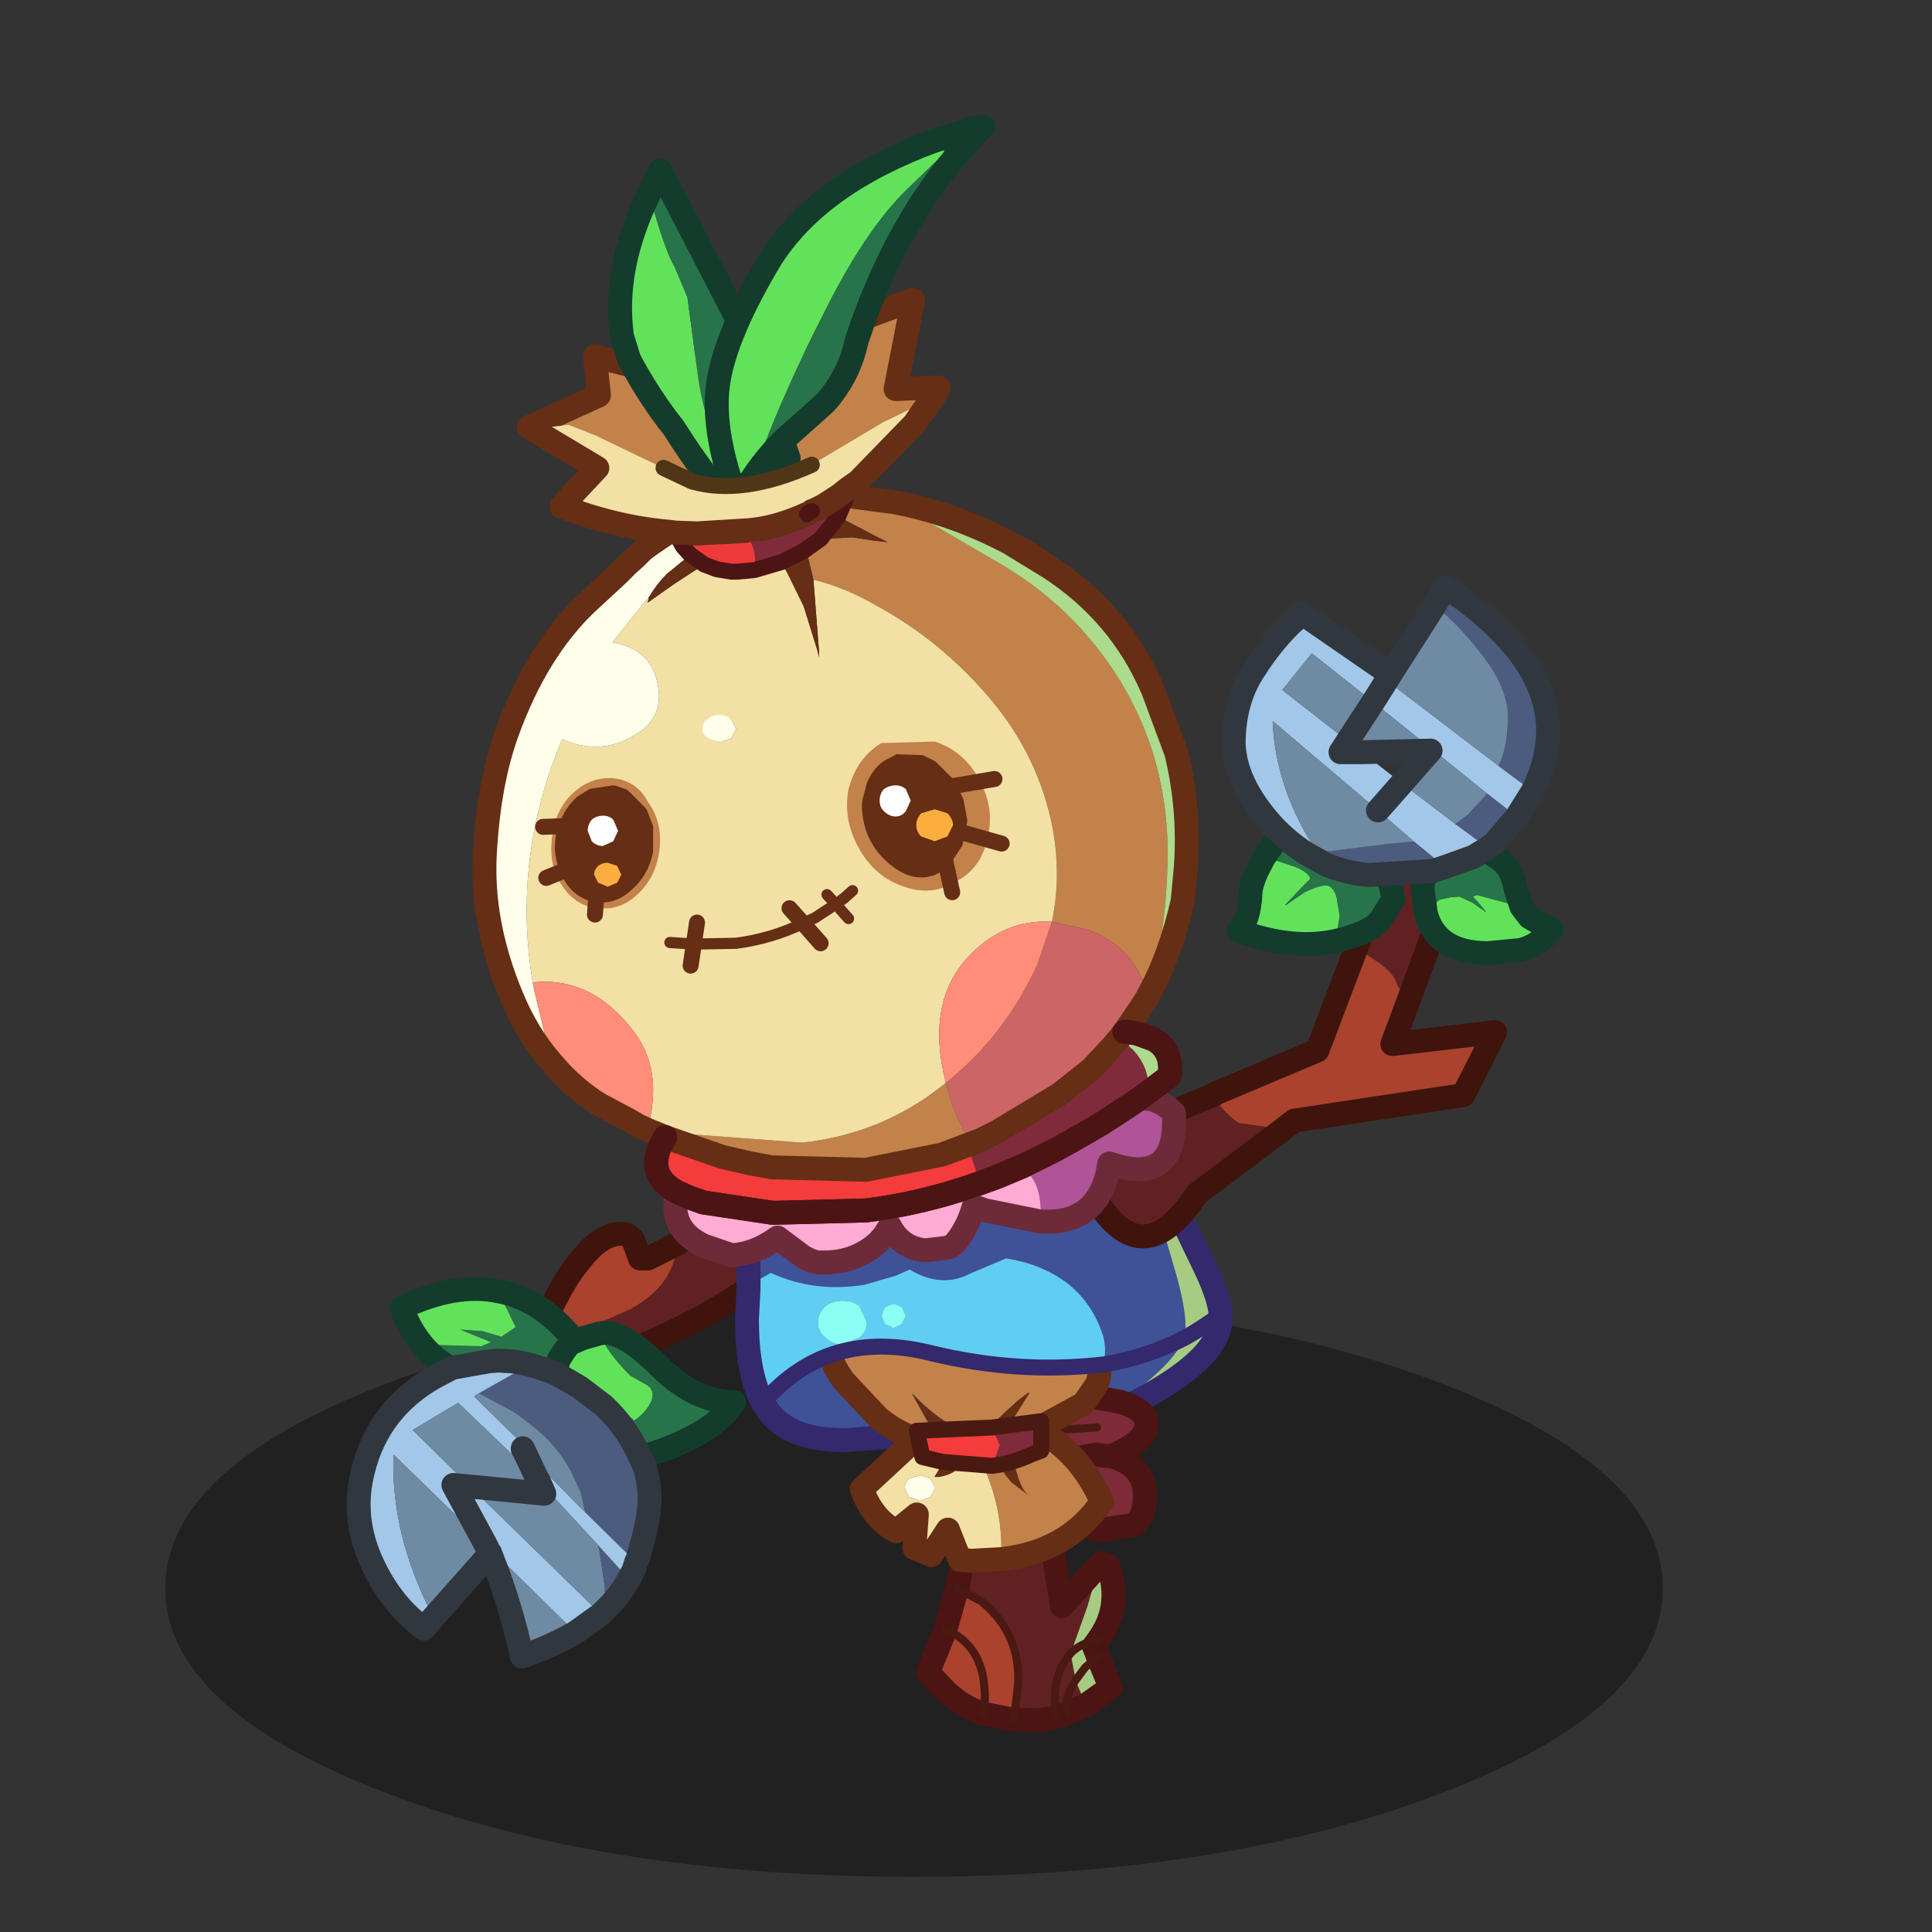 <svg xmlns:ffdec="https://www.free-decompiler.com/flash" xmlns:xlink="http://www.w3.org/1999/xlink" ffdec:objectType="frame" height="90" width="90" xmlns="http://www.w3.org/2000/svg"><rect width="100%" height="100%" fill="#333333" stroke="none"/><use ffdec:characterId="11" height="82.75" transform="translate(6 5.35)" width="73.15" xlink:href="#a"/><defs><g id="a" transform="translate(-6 -5.35)"><use ffdec:characterId="2" height="42" transform="translate(7.7 60.55) scale(.64)" width="109" xlink:href="#b"/><use ffdec:characterId="3" height="30.05" transform="translate(16.143 55.393) scale(.743)" width="31.4" xlink:href="#c"/><use ffdec:characterId="4" height="41.25" transform="translate(33.793 50.043) scale(.743)" width="31.8" xlink:href="#d"/><use ffdec:characterId="5" height="42.2" transform="translate(50.743 26.793) scale(.743)" width="29.75" xlink:href="#e"/><use ffdec:characterId="6" height="72.7" transform="translate(21.993 5.343) scale(.743)" width="45.55" xlink:href="#f"/></g><g id="c"><path d="m24.05.7 4.8 1.6q-3.95 3.05-7.1 4.85-3.4 1.8-5.75 2.6l-5.35 1.9.2-.55-.35-.55.5-1.3q1.55-.75 2.4-.85l3.7-1.65q2.75-1.55 2.85-4.05l.7-.4 3.4-1.6" fill="#602122" fill-rule="evenodd" transform="translate(.75 .75)"/><path d="M11 9.25q1.45-3.85 3-5.65 1.25-1.55 2.45-1.55.5 0 .8.45l.4 1.1h.5l1.8-.9q-.1 2.5-2.85 4.05L13.4 8.4q-.85.1-2.4.85" fill="#aa422e" fill-rule="evenodd" transform="translate(.75 .75)"/><path d="m22.85.75 1.95.7 4.8 1.6 1.05.35m-9.95.05.7-.4 3.4-1.6M11.75 10l-.5 1.3.35.55-.2.55 5.35-1.9q2.35-.8 5.75-2.6 3.15-1.8 7.1-4.85M11.75 10q1.45-3.85 3-5.65Q16 2.8 17.2 2.8q.5 0 .8.45l.4 1.1h.5l1.8-.9" fill="none" stroke="#3f140d" stroke-linecap="round" stroke-linejoin="round" stroke-width="1.5"/><path d="M8.75 5.65q2.5.45 4.45 2.7 1.9 2.55-1.1 2.85Q6.5 12.05 4 9l3.7.1.6-.25-1.95-.8 1.4.1 1.2.35.9-.6-1.1-2.25" fill="#28744a" fill-rule="evenodd" transform="translate(.75 .75)"/><path d="M4 9q-.75-.9-1.3-2.3 3.35-1.6 6.05-1.05l1.1 2.25-.9.6-1.2-.35-1.4-.1 1.95.8-.6.25L4 9" fill="#62e25b" fill-rule="evenodd" transform="translate(.75 .75)"/><path d="M9.5 6.4q2.5.45 4.45 2.7 1.9 2.55-1.1 2.85-5.6.85-8.1-2.2-.75-.9-1.3-2.3Q6.8 5.85 9.5 6.4z" fill="none" stroke="#133c2c" stroke-linecap="round" stroke-linejoin="round" stroke-width="1.5"/><path d="m13.55 15.05-.15-.2q-1-1.2-1-3.2 0-1.25.15-1.7l.35-.55.35-.45.8-.35 1.05-.3q.5 1.2 1.95 2.65l.9.5q.5.25.5.7 0 .45-.55 1.1-.75.8-1.8.95-1.3.2-2.55.85" fill="#62e25b" fill-rule="evenodd" transform="translate(.75 .75)"/><path d="m15.1 8.3.35-.05q1.3 0 3.5 2.2 2.2 2.15 4.6 2.15-.9 1.45-3.35 2.55-2.2 1-3.6 1-1.95 0-3.05-1.1 1.25-.65 2.55-.85 1.05-.15 1.8-.95.55-.65.55-1.1 0-.45-.5-.7l-.9-.5Q15.6 9.5 15.1 8.3" fill="#28744a" fill-rule="evenodd" transform="translate(.75 .75)"/><path d="M15.85 9.05 16.2 9q1.3 0 3.5 2.2 2.2 2.15 4.6 2.15-.9 1.45-3.35 2.55-2.2 1-3.6 1-1.95 0-3.05-1.1l-.15-.2q-1-1.2-1-3.2 0-1.25.15-1.7l.35-.55.35-.45.8-.35 1.05-.3z" fill="none" stroke="#133c2c" stroke-linecap="round" stroke-linejoin="round" stroke-width="1.5"/><path d="m12.35 10.8.1.45.25.05.15.05 1.75.95.6.4.15.1.1.1 1.75.75q.55 1.2.5 2.5.45.75.55 2.25.05 1.45-.7 3.85v.05l-.15.35-3.2-3.15v-.05l-.25-1.15-.65-1.4q-.8-1.5-2.2-2.65L10 13.4l-.3-.2-2.15-1.15 2.3-1.3L11 11l1.35-.2m4.6 12.9q-.6 1.1-1.55 2l.05-1.45-.35-2.35-.1-.35 1.95 2.15m.75-7.55q-.8-1.9-2.35-3.35 1.55 1.45 2.35 3.35" fill="#4c5c7e" fill-rule="evenodd" transform="translate(.75 .75)"/><path d="m17.4 22.65-.15.5-.3.55L15 21.55l-3.7-4-.1-.15-4.95-4.75-2.85 1.7L7 17.9l-1.05-.1 2 3.7-2-3.7 1.05.1 8.2 8-1.6 1.15-5.65-5.55-5.75-5.6q-.2 5 2.5 10.2l-.6.7q-2-1.45-3.2-4-1.4-2.95-.6-5.95.95-3.8 4.45-5.8l.95-.5.2-.1 2.25-.4.6-.05.85.05q-.8.5-.15.6l.4.1-2.3 1.3-.3.2 2.75 2.7.3.55v.05l.05.05 3.85 3.9 3.2 3.15m-7.05-7.05.85 1.8-.85-1.8" fill="#a2c7e8" fill-rule="evenodd" transform="translate(.75 .75)"/><path d="m15.4 25.7-.1.1-.1.1-8.2-8-3.6-3.55 2.85-1.7 4.95 4.75.1.15.35.8L7 17.9l4.65.45-.35-.8 3.7 4 .1.35.35 2.35-.05 1.45m-1.8 1.35q-1.45.85-3.35 1.5-.75-3.35-1.85-6.1l-.15-.4v.05l-3.55 4Q2 20.9 2.2 15.9l5.75 5.6.3.6-.3-.6 5.65 5.55m-6.05-15L9.7 13.2l.3.2 1.1.85q1.4 1.15 2.2 2.65l.65 1.4.25 1.15v.05l-3.85-3.9-.05-.05v-.05l-.3-.55-2.75-2.7.3-.2" fill="#6f8ba3" fill-rule="evenodd" transform="translate(.75 .75)"/><path d="m16.1 13.55-.2-.15-1.25-.95-.5-.3-1.05-.6q-1.7-.65-2.75-.75l-.85-.05-.6.05-2.25.4-.2.1-.95.5q-3.5 2-4.45 5.8-.8 3 .6 5.95 1.2 2.55 3.2 4l.6-.7 3.55-4-.3-.6-2-3.7 1.05.1 4.65.45-.35-.8-.1-.15-.85-1.8m7.35.55q.45.75.55 2.25.05 1.45-.7 3.85v.05l-.15.35-.15.5-.3.55q-.6 1.1-1.55 2l-.1.1-.1.1-1.6 1.15q-1.45.85-3.35 1.5-.75-3.35-1.85-6.1L9 22.85v-.05l.15.4m1.9-6.9v-.05m5.05-2.7q1.55 1.45 2.35 3.35" fill="none" stroke="#30373e" stroke-linecap="round" stroke-linejoin="round" stroke-width="1.5"/></g><g id="d"><path d="M28 15.8q-.5 1.3-2.7 3.05-2.55 2-4.35 2.7l-.25.1q-3.3 1.05-6.25 1.05l-2.7-.3-.1-.05L9.3 22l-2.6.2-.95-.05q-2.55-.2-3.75-1.7l-.4-.6q4.1-4.75 10.6-3.1 5.4 1.3 10.7.7h.05Q25.65 17 28 15.8" fill="#3f5197" fill-rule="evenodd" transform="translate(.75 .75)"/><path d="M28 15.8q1.2-.65 2.3-1.5v.25q0 2.55-5.6 5.4l-3.75 1.6q1.8-.7 4.35-2.7 2.2-1.75 2.7-3.05" fill="#a6cc83" fill-rule="evenodd" transform="translate(.75 .75)"/><path d="m21.7 22.3 3.75-1.6q5.6-2.85 5.6-5.4v-.25M2.35 20.6l.4.6q1.2 1.5 3.75 1.7l.95.05 2.6-.2 2.35.35.1.05 2.7.3q2.95 0 6.25-1.05l.25-.1" fill="none" stroke="#33296c" stroke-linecap="round" stroke-linejoin="round" stroke-width="1.5"/><path d="m13.8 31.5 1.5.8q2.45 2 2.3 5.15l-.25 2.25-.4-.05-1.5-.3q-1.5-.45-2.65-1.7l-.85-.9 1.1-2.7.7-2.5.05-.05m1.65 7.85q.15-1.15-.05-2.35-.4-2.1-2.35-2.95Q15 34.9 15.4 37q.2 1.2.05 2.35" fill="#aa422e" fill-rule="evenodd" transform="translate(.75 .75)"/><path d="m22.7 30-.75 2.6-1.05 2.95-.2.25q-.8 1-.8 2.75l.1 1-.1-1q0-1.75.8-2.75l.2-.25v.05l.3 1.6v.05l.65 1.55-1.2.55-.65.2-.95.2-1.7-.05.25-2.25q.15-3.15-2.3-5.15l-1.5-.8.45-2.35.2-1.95q2.5.3 5-.05l.9 5.45L22.7 30m-2.05 9.35L20.6 39q0-.85.6-1.75-.6.9-.6 1.75l.05.35" fill="#602122" fill-rule="evenodd" transform="translate(.75 .75)"/><path d="m20.9 35.55 1.05-2.95.75-2.6.1-.1.45.15q.9 2.6-.65 4.7-1 .1-1.7.8.7-.7 1.7-.8l-.25.35.25.65-.8.7-.6.8.6-.8.8-.7.8 1.95-1.55 1.1-.65-1.55v-.05l-.3-1.6v-.05" fill="#a6cc83" fill-rule="evenodd" transform="translate(.75 .75)"/><path d="M23.35 35.5q1.55-2.1.65-4.7l-.45-.15-.1.1-2.35 2.6-.9-5.45q-2.5.35-5 .05L15 29.9l-.45 2.35-.05.05-.7 2.5-1.1 2.7.85.9q1.15 1.25 2.65 1.7l1.5.3.4.05 1.7.05.95-.2.65-.2 1.2-.55 1.55-1.1-.8-1.95-.25-.65.25-.35" fill="none" stroke="#4d1414" stroke-linecap="round" stroke-linejoin="round" stroke-width="1.5"/><path d="M21.65 36.3q.7-.7 1.7-.8m-8.8-3.25 1.5.8q2.45 2 2.3 5.15l-.25 2.25m2.65-.15-.1-1q0-1.75.8-2.75l.2-.25m.3 1.7.6-.8.8-.7m-1.4 1.5q-.6.9-.6 1.75l.05.35m-7.6-5.3q1.95.85 2.35 2.95.2 1.2.05 2.35" fill="none" stroke="#4a1911" stroke-linecap="round" stroke-linejoin="round" stroke-width=".5"/><path d="M20.45 26.3q-.7-.55-1.5-2.85-.8-2.35-.8-3.35v-.05l.05-.1h.1l3.6-.55 2.15.4q1.6.5 1.6 1.35 0 1.1-2.1 2l-.15.05-.95-.1-1.1.2-1.2.55-.2.4-.2.55q0 .65.7 1.5-.7-.85-.7-1.5l.2-.55.2-.4 1.2-.55 1.1-.2.95.1q.65.15 1.15.5 1 .7 1 1.9 0 1.45-.7 1.9l-1.95.3q-.95 0-2.05-1.1l-.4-.4" fill="#7d2a39" fill-rule="evenodd" transform="translate(.75 .75)"/><path d="m24.15 23.95.15-.05q2.1-.9 2.1-2 0-.85-1.6-1.35l-2.15-.4-3.6.55h-.1l-.05.1v.05q0 1 .8 3.35.8 2.3 1.5 2.85-.7-.85-.7-1.5l.2-.55.2-.4 1.2-.55 1.1-.2.95.1q.65.15 1.15.5 1 .7 1 1.9 0 1.45-.7 1.9l-1.95.3q-.95 0-2.05-1.1l-.4-.4" fill="none" stroke="#4d1414" stroke-linecap="round" stroke-linejoin="round" stroke-width="1.5"/><path d="m19.15 22.4 4.15-.25" fill="none" stroke="#4a1911" stroke-linecap="round" stroke-linejoin="round" stroke-width=".5"/><path d="M13.1 22.45 11.9 21l-.95-1.7H11q1.75 1.8 3.15 2.25l.85.15h.05l.65-.2 1.1-1.1.85-.75.6-.45.05.05-1 1.6-.95 1.55 1.05-.3-.15.7q0 .65.3 1.55.3 1 .7 1.3l-1.05-.8q-.65-.7-1.55-2.35l-.15.05h-.85L14 23.8q-.45.55-1.35.7h-.3l1.2-2 1.1.05-1.1-.05h-.05l-.4-.05m3.25-.05-.7.1.7-.1" fill="#652e15" fill-rule="evenodd" transform="translate(.75 .75)"/><path d="M11.2 22.1q-1.15-.35-2.35-1.3l-2.2-2.35Q5.6 17 5.5 15.35q-.1-1.7 1.5-2.85l2.95-1.9q1.55-.75 3.25-1.3l3.6.1q1.8.55 2.95 1.9 1.2 1.3 1.95 3.1l.8 2.25q.4 1.3 0 2.1l-.8 1.15-2.65 1.45-.3.15-1.35.6 1.35-.6q2.7 1.4 4.1 4.55-2.15 3.15-6.3 3.6v-.75q0-3.2-1.75-6.35h.7l.15-.05q.9 1.65 1.55 2.35l1.05.8q-.4-.3-.7-1.3-.3-.9-.3-1.55l.15-.7-1.05.3.95-1.55 1-1.6-.05-.05-.6.45-.85.75-1.1 1.1-.65.2H15l-.85-.15q-1.4-.45-3.15-2.25h-.05l.95 1.7 1.2 1.45-.85-.1-1.05-.25" fill="#c3824a" fill-rule="evenodd" transform="translate(.75 .75)"/><path d="m11.2 22.1 1.05.25.85.1.4.05h.05l-1.2 2h.3q.9-.15 1.35-.7l.65-1.25h.15q1.75 3.15 1.75 6.35v.75l-1.85.1-.75-.05-.75-1.9-1.05 1.6-1.05-.45.15-2.1-1.3 1.05-.1-.05q-1.4-.8-2.05-2.6l3.4-3.15m.25 3.9.65-.25.3-.55-.3-.6-.65-.2-.7.2q-.25.25-.25.6l.25.55.7.25" fill="#f3e0a5" fill-rule="evenodd" transform="translate(.75 .75)"/><path d="m11.45 26-.7-.25-.25-.55q0-.35.25-.6l.7-.2.65.2.3.6-.3.55-.65.25" fill="#fffeea" fill-rule="evenodd" transform="translate(.75 .75)"/><path d="m19.5 22.25.3-.15 2.65-1.45.8-1.15q.4-.8 0-2.1l-.8-2.25q-.75-1.8-1.95-3.1-1.15-1.35-2.95-1.9l-3.6-.1q-1.7.55-3.25 1.3l-2.95 1.9q-1.6 1.15-1.5 2.85.1 1.65 1.15 3.1l2.2 2.35q1.2.95 2.35 1.3l1.05.25.85.1.4.05m2.85-.1 1.05-.3 1.35-.6q2.7 1.4 4.1 4.55-2.15 3.15-6.3 3.6l-1.85.1-.75-.05-.75-1.9-1.05 1.6-1.05-.45.15-2.1-1.3 1.05-.1-.05q-1.4-.8-2.05-2.6l3.4-3.15m4.45.4.7-.1m-1.55.15h.7m-1.95-.05 1.1.05h.15" fill="none" stroke="#652e15" stroke-linecap="round" stroke-linejoin="round" stroke-width="1.5"/><path d="m15.95 21.4 3.1-.4v1.85l-.65.25q-1.2.55-2.4.7v-.05l.45-1.25-.5-1.1" fill="#802b3b" fill-rule="evenodd" transform="translate(.75 .75)"/><path d="m15.95 23.8-3.1-.25-1.25-.3-.35-1.65 4.7-.2.5 1.1-.45 1.25-.05.05" fill="#f43c3c" fill-rule="evenodd" transform="translate(.75 .75)"/><path d="m15.95 21.4 3.1-.4v1.85l-.65.25q-1.2.55-2.4.7h-.05l-3.1-.25-1.25-.3-.35-1.65 4.7-.2z" fill="none" stroke="#4a1911" stroke-linecap="round" stroke-linejoin="round" transform="translate(.75 .75)"/><path d="M.7 12.5v-1.3L.35 9.05.1 7.6l.05-.25 1 .3q.5 0 2.75-1.45L7.3 4l2.8-2Q11.75.85 13.5.6l7.15-.6h.7l2.15.15 1.2 1.8 1.4 2.25.45 1.15-.4 1.8 1.2 4.1q.75 2.5.75 3.85l-.1.7q-2.35 1.2-5.05 1.65.25-1.1-.1-2.05-1.4-3.85-6-4.6l-2.25.95q-1.8.95-3.8-.25l-.9.4-1.95.55q-3.15.5-5.85-.75l-1.4.8" fill="#3f5197" fill-rule="evenodd" transform="translate(.75 .75)"/><path d="m.7 12.5 1.4-.8q2.7 1.25 5.85.75l1.95-.55.9-.4q2 1.2 3.8.25l2.25-.95q4.6.75 6 4.6.35.95.1 2.05h-.05q-5.3.6-10.7-.7-6.5-1.65-10.6 3.1-1-1.8-1-5.25l.1-1.9v-.2m8.55 1.35-.2.55.2.5.55.25.5-.25.25-.5-.25-.55-.5-.2-.55.2m-1.15.95-.45-1q-.45-.35-1.05-.35-.65 0-1.1.35-.45.45-.45 1 0 .6.45.95.45.45 1.1.45l1.05-.45q.45-.35.45-.95" fill="#60cef3" fill-rule="evenodd" transform="translate(.75 .75)"/><path d="M8.1 14.8q0 .6-.45.95l-1.05.45q-.65 0-1.1-.45-.45-.35-.45-.95 0-.55.45-1 .45-.35 1.1-.35.6 0 1.05.35l.45 1m1.15-.95.55-.2.5.2.25.55-.25.5-.5.25-.55-.25-.2-.5.2-.55" fill="#8bfff3" fill-rule="evenodd" transform="translate(.75 .75)"/><path d="m28 15.8.1-.7q0-1.35-.75-3.85l-1.2-4.1.4-1.8.5 1.3 2.05 4.25q1.1 2.2 1.2 3.4-1.1.85-2.3 1.5" fill="#a6cc83" fill-rule="evenodd" transform="translate(.75 .75)"/><path d="m27.3 6.1-.45-1.15-1.4-2.25-1.2-1.8L22.1.75h-.7l-7.15.6q-1.75.25-3.4 1.4l-2.8 2-3.4 2.2Q2.4 8.4 1.9 8.4l-1-.3-.05.25.25 1.45.35 2.15v1.3M27.3 6.1l.5 1.3 2.05 4.25q1.1 2.2 1.2 3.4M.9 8.1l-.15-.35.2-.6-.05.95m.55 5.35-.1 1.9q0 3.45 1 5.25" fill="none" stroke="#33296c" stroke-linecap="round" stroke-linejoin="round" stroke-width="1.5"/><path d="M22.95 17.45Q25.65 17 28 15.8q1.2-.65 2.3-1.5M1.6 19.85q4.1-4.75 10.6-3.1 5.4 1.3 10.7.7h.05" fill="none" stroke="#33296c" stroke-linecap="round" stroke-linejoin="round" transform="translate(.75 .75)"/></g><g id="e"><path d="M12.1 33.45v-.05l-.55.15-.85.35-2.1-.3q-1.25-.9-1.5-1.8l.05-.05 6.4-2.7L16 22.6l1.35.9q1.05.75 1.2 1.4l.6 1.1.05.1-.95 2.55 6.45-.75-2 3.95-10.6 1.6" fill="#aa422e" fill-rule="evenodd" transform="translate(.75 .75)"/><path d="m0 38.9.05-.1.65-1.55.8-2.85.1-.3 5.5-2.3q.25.9 1.5 1.8l2.1.3.85-.35.55-.15v.05l-.65.5h.15l-.2.05L6 38.05l-.25.35Q2.7 42.75 0 38.9m11.45-4.95-.05.05.05-.05M16 22.6l1.85-5h.2l4.4-.3-3.25 8.8-.05-.1-.6-1.1q-.15-.65-1.2-1.4L16 22.6" fill="#602122" fill-rule="evenodd" transform="translate(.75 .75)"/><path d="M.75 39.65q2.7 3.85 5.75-.5l.25-.35 5.4-4.05.05-.05.65-.5 10.6-1.6 2-3.95-6.45.75.95-2.55 3.25-8.8-4.4.3h-.2l-2.65.2m-8.1 14-5.5 2.3M7.9 32.5l6.4-2.7 2.45-6.45 1.85-5" fill="none" stroke="#3f140d" stroke-linecap="round" stroke-linejoin="round" stroke-width="1.5"/><path d="M10.1 17.15h.9l1.2.4q.9.4.9.75l-.6.6-.95 1v.05l1.25-.85q.85-.4 1.3-.4.4 0 .65.7l.2 1.2-.15.95-.45.7q-2.25.4-5-.45l-.75-.25q.65-.6.75-2.25 0-.8.75-2.15" fill="#62e25b" fill-rule="evenodd" transform="translate(.75 .75)"/><path d="M10.1 17.15v-.05l.7-1 .85-.65.35-.55.4-.2q1.1.25 2.3.9l2.05 1.2q1.4 1 1.55 2.8l-.75 1.2q-.55.85-2.9 1.4l-.3.05.45-.7.15-.95-.2-1.2q-.25-.7-.65-.7-.45 0-1.3.4l-1.25.85v-.05l.95-1 .6-.6q0-.35-.9-.75l-1.2-.4h-.9" fill="#28744a" fill-rule="evenodd" transform="translate(.75 .75)"/><path d="m15.1 23 .3-.05q2.35-.55 2.9-1.4l.75-1.2q-.15-1.8-1.55-2.8l-2.05-1.2q-1.2-.65-2.3-.9l-.4.2-.35.55-.85.65-.7 1v.05q-.75 1.35-.75 2.15-.1 1.65-.75 2.25l.75.25q2.75.85 5 .45z" fill="none" stroke="#133c2c" stroke-linecap="round" stroke-linejoin="round" stroke-width="1.5"/><path d="m26.35 20.05.5.65 1.4.8q-.9 1-1.95 1.25l-2.05.2q-3.25 0-3.9-2.5l.15-.25.7-.6.65-.15.6-.05.85.4.85.6-.4-.5-.45-.5.25-.1 2.8.75" fill="#62e25b" fill-rule="evenodd" transform="translate(.75 .75)"/><path d="m20.35 20.45-.2-1.5q0-1.5 1.35-2.5l1.15-.6h.05q2.05.9 2.6 1.5.5.55.7 1.65l.35 1.05-2.8-.75-.25.1.45.5.4.5-.85-.6-.85-.4-.6.05-.65.15-.7.6-.15.25" fill="#28744a" fill-rule="evenodd" transform="translate(.75 .75)"/><path d="m27.1 20.8.5.65 1.4.8q-.9 1-1.95 1.25l-2.05.2q-3.25 0-3.9-2.5l-.2-1.5q0-1.5 1.35-2.5l1.15-.6h.05l1.1-.1m2.55 4.3-.35-1.05q-.2-1.1-.7-1.65-.55-.6-2.6-1.5" fill="none" stroke="#133c2c" stroke-linecap="round" stroke-linejoin="round" stroke-width="1.5"/><path d="m24.9 11.2 2.15 1.6-1 1.6-1.85-1.45-7.15-5.75.85-1.35-.85 1.35-3.85-3.05-1.85 2.3 4.1 3.2-.45.7h1.35l2.5 1.95 3.35 2.55 2.05 1.5-.9.55-1.8.65-1.95-1.6L17.35 14l1.5-1.7-1.5 1.7-6.6-5.6q.15 4.2 2.8 8.25l-.7.05q-1.1-.7-2.05-1.7-2.5-2.75-2.5-5.35Q8.35 7 9.65 5.1q.95-1.5 2.2-2.75l.75-.7 5 3.45.3.75 7 5.35" fill="#a2c7e8" fill-rule="evenodd" transform="translate(.75 .75)"/><path d="M24.9 11.2q.5-.9.6-2.75.1-1.85-1.4-3.9-1.55-2.1-3.2-3.4L21.6 0q2.2 1.45 3.65 3 4.4 4.6 1.8 9.8l-2.15-1.6m-.65 5.15-2.05-1.5.8-.6 1.2-1.3 1.85 1.45-1.4 1.65-.4.3m-4.65-.4 1.95 1.6-.75.25-4.1.25q-1.4-.15-2.6-.65l-.55-.75L18 16.1l1.55-.15h.05" fill="#4c5c7e" fill-rule="evenodd" transform="translate(.75 .75)"/><path d="M20.9 1.15q1.65 1.3 3.2 3.4 1.5 2.05 1.4 3.9-.1 1.85-.6 2.75l-7-5.35.25-.4 2.75-4.3m1.3 13.7-3.35-2.55 1.8-2.05-4.3.1H15l.45-.7-4.1-3.2 1.85-2.3 3.85 3.05 7.15 5.75-1.2 1.3-.8.6M17.35 14l2.25 1.95h-.05L18 16.1l-4.45.55q-2.65-4.05-2.8-8.25l6.6 5.6m-1.9-4.35 1.6-2.45-1.6 2.45" fill="#6f8ba3" fill-rule="evenodd" transform="translate(.75 .75)"/><path d="M27.8 13.55q2.6-5.2-1.8-9.8-1.45-1.55-3.65-3l-.7 1.15-2.75 4.3-.25.4-.85 1.35-1.6 2.45-.45.7h1.35l4.3-.1-1.8 2.05-1.5 1.7m8.7.4 1-1.6m-5.5 4.75 1.8-.65.9-.55.4-.3 1.4-1.65m-11.95 3q1.2.5 2.6.65l4.1-.25.75-.25M18.9 6.2l-.55-.35-5-3.45-.75.7q-1.25 1.25-2.2 2.75-1.3 1.9-1.35 4.55 0 2.6 2.5 5.35.95 1 2.05 1.7l1.25.7" fill="none" stroke="#30373e" stroke-linecap="round" stroke-linejoin="round" stroke-width="1.5"/></g><g id="f"><path d="M14.6 36.7q.45 0 .75.25l.3.65-.3.6-.75.3q-.45 0-.75-.3-.3-.25-.3-.6t.3-.65q.3-.25.75-.25" fill="#fffeea" fill-rule="evenodd" transform="translate(.75 .75)"/><path d="m11.25 21.4-.55-.25-3.75-1.8-1.65-.65-2.3.25-.2-.1 4.4-2-.25-2.45 4.55 1.15 3.4-5 3.9 3.3 8.1-3-1.1 5.6 2.7-.1-.15.3-.35.5.35-.5-.3.5H28l-1.05.45-1.95.95-3.45 2.05-1 .6q-4.35 1.95-7.5 1.05 3.15.9 7.5-1.05l-3.2 1.4q-2.2.6-4.2-.3l-.1-.05-1.8-.85m14.5 2.15L32 27.2q4.9 2.75 7.85 7.5 2.9 4.75 3 10.4.05 4.9-1.2 9.35v.05q-.9-3.15-3.8-4.15l-2.25-.5q.6-2.85.05-5.85-.85-4.45-3.85-8.05-3.1-3.7-7.25-5.95-1.9-1.1-3.9-1.6l-.4-1.65-.05-.25.05-.05.85-.6 2-.1 1.3.2.9.1-.9-.45-.95-.5-1.25-.65.55-1.3 3 .4m3.2 36.4.35 1.2q.45 1.4 1.25 2.6l-1.85.7-4.75.95-5.9-.15L16.7 65l-1.75-.4-3.6-1.25-1.1-.45v-.1l1.05.25 8.65.65q4.95-.55 8.75-3.55l.25-.2" fill="#c3824a" fill-rule="evenodd" transform="translate(.75 .75)"/><path d="m31.1 63.55 1.1-.55 3.9-2.35 1.95-1.55.85-.9.55-.6.3-.35q.4.15.85.55l.15.15q.9 1 .9 2.25v.35l-.5.35-2.5 1.65-2.9 1.65-2 1-1.55.65-1.1.4-.55-1.65-.35-.7.35-.1.55-.25" fill="#802b3b" fill-rule="evenodd" transform="translate(.75 .75)"/><path d="m41.15 60.9.45.05h.1q.9.2 1.55.9.25 4.65-4.05 3.15-.55 3.75-4.05 3.65h-.25v-.6q0-1.3-.5-2.1l-.65-.75 2-1 2.9-1.65 2.5-1.65" fill="#af5497" fill-rule="evenodd" transform="translate(.75 .75)"/><path d="m3 18.95 2.3-.25 1.65.65 3.75 1.8.55.25 1.8.85.1.05q2 .9 4.2.3l3.2-1.4 1-.6L25 18.55l1.95-.95 1.05-.45-1.05 1.5 1.05-1.5h.05l-1.1 1.5-3.55 3.65-.1.05-.5.35-.5.4-1 .65-.6.3.6-.3-.15.1-.45.2-.15.05q-.2.05-.3.2h-.05q-1.65.75-3.15.95l-.45.05-.3.05-.8.05-2.15.1-1.35-.05-.4-.05q-3.4-.3-6.75-1.6l2.25-2.4L3 18.95m17.65 9.45q2 .5 3.9 1.6 4.15 2.25 7.25 5.95 3 3.6 3.85 8.05.55 3-.05 5.85-2.95-.2-5.2 2.15-2.75 2.9-1.45 7.95l-.25.2q-3.8 3-8.75 3.55l-8.65-.65-1.05-.25q1-3.6-.85-6.05-2.65-3.5-6.35-3.1-1.3-7.8 1.85-15.25 2.3 1.05 4.45-.2 2.05-1.1 1.5-3.4-.5-2.1-2.8-2.45l1.1-1.4 1.25-1.55-.05.05-.1.4 1.7-1.2 1-.65.85-.55.65.25.15.05.9.15h.4l.55-.05.5-.05 1.7-.5.1.2.3.55 1 2.05.85 2.75.1.4v-.35l-.35-4.5M14 37.15q-.3.25-.3.6t.3.6l.75.25.75-.25.3-.6-.3-.6q-.3-.25-.75-.25t-.75.25" fill="#f3e0a5" fill-rule="evenodd" transform="translate(.75 .75)"/><path d="m11.6 25.4.4.05.45.85.4.45.1.1-.15.1-1.35 1.1q-.6.6-1.05 1.35l-1.25 1.55-1.1 1.4q2.3.35 2.8 2.45.55 2.3-1.5 3.4-2.15 1.25-4.45.2-3.15 7.45-1.85 15.25l.1.5.75 3.15.4 1.45Q2.75 57 1.75 54.6-.2 49.95.05 45.55q.25-4.45 1.4-7.6 1.85-5.1 5-8.1l1.95-1.8.6-.6.5-.45.25-.25.2-.2q.3-.25 1.65-1.15M14 37.15q.3-.25.75-.25t.75.25l.3.6-.3.6-.75.25-.75-.25q-.3-.25-.3-.6t.3-.6" fill="#fffeea" fill-rule="evenodd" transform="translate(.75 .75)"/><path d="m16.3 25.35.3-.05.45-.05q1.5-.2 3.15-.95h.05l.1-.1h.05l.05-.05.1-.05.15-.05.45-.2.15-.1 1-.65.45.05-.55 1.3-1.1 1.4-.85.6-.05.05-.45.25-1.1.55-1.7.5.05-.55q0-.7-.35-1.35l-.35-.55m3.9-1.05.15-.1-.15.1" fill="#7f2b3a" fill-rule="evenodd" transform="translate(.75 .75)"/><path d="m22.2 24.45 1.25.65.95.5.9.45-.9-.1-1.3-.2-2 .1 1.1-1.4m-2 2.05.05.25.4 1.65.35 4.5v.35l-.1-.4-.85-2.75-1-2.05-.3-.55-.1-.2 1.1-.55.45-.25m-9.8 2.9q.45-.75 1.05-1.35l1.35-1.1.15-.1.85.6-.85.55-1 .65-1.7 1.2.1-.4.05-.05" fill="#652e15" fill-rule="evenodd" transform="translate(.75 .75)"/><path d="M12.1 66.8q-1.45-.8-1.3-2.1l.15-.6.4-.75 3.6 1.25 1.75.4 1.35.25 5.9.15 4.75-.95 1.5-.55.35.7.55 1.65q-3.55 1.25-7.15 1.7l-5.85.15-4.35-.65-.85-.3-.8-.35" fill="#f43c3c" fill-rule="evenodd" transform="translate(.75 .75)"/><path d="m34.9 68.65-3.45-.7-.75-.25q-.35 1.25-1.05 2.15-.3.4-.7.45l-1.3.15q-1.5-.15-2.2-1.5l-.4.6-.3.35q-1.55 1.45-3.9 1.3-.6-.15-1.05-.5l-1.4-1.05q-1.45 1.05-2.9 1.1l-1.75-.6q-2.2-1.05-1.65-3.35l.8.35.85.3 4.35.65 5.85-.15q3.6-.45 7.15-1.7l1.1-.4 1.55-.65.65.75q.5.8.5 2.1v.6" fill="#ffabd3" fill-rule="evenodd" transform="translate(.75 .75)"/><path d="M41.65 54.45q1.25-4.45 1.2-9.35-.1-5.65-3-10.4-2.95-4.75-7.85-7.5l-6.25-3.65q3.7.7 7.2 2.55l2.45 1.5q4.5 2.9 6.55 7.75l1.45 3.9q.85 3.5.6 7.15l-.2 2.15q-.8 3.5-2.15 5.9M39.8 57.2l.35-.45h.25l.5.1 1.1.4q1.15.65 1 2.15l-.05.15-1.3 1v-.35q0-1.25-.9-2.25l-.15-.15q-.45-.4-.85-.55l.05-.05" fill="#acdb8b" fill-rule="evenodd" transform="translate(.75 .75)"/><path d="m35.6 49.85 2.25.5q2.9 1 3.8 4.15l-.55.85-.4.6-.55.8-.35.45-.35.4-.55.6-.85.9-1.95 1.55L32.2 63l-1.1.55-.55.2q-.8-1.2-1.25-2.6l-.35-1.2q3.75-3 5.75-7.45l.9-2.65" fill="#cc6565" fill-rule="evenodd" transform="translate(.75 .75)"/><path d="m35.6 49.85-.9 2.65q-2 4.45-5.75 7.45-1.3-5.05 1.45-7.95 2.25-2.35 5.2-2.15M9.7 62.65l-.6-.35-1.6-.85-.2-.1-1.55-1.45Q4.7 58.7 3.9 57.3l-.75-3.15-.1-.5q3.7-.4 6.35 3.1 1.85 2.45.85 6.05l-.55-.15" fill="#ff8d7a" fill-rule="evenodd" transform="translate(.75 .75)"/><path d="m12 25.45 1.35.05 2.15-.1.8-.05.35.55q.35.65.35 1.35l-.05.55-.5.05-.55.05h-.4l-.9-.15-.15-.05-.65-.25-.85-.6-.1-.1-.4-.45-.45-.85" fill="#ee3b3a" fill-rule="evenodd" transform="translate(.75 .75)"/><path d="m28.75 17.9.35-.5.15-.3-2.7.1 1.1-5.6-8.1 3-3.9-3.3-3.4 5-4.55-1.15.25 2.45-4.4 2 .2.1 4.1 2.45-2.25 2.4q3.35 1.3 6.75 1.6l.4.05 1.35.05 2.15-.1.8-.05.3-.05.45-.05q1.5-.2 3.15-.95H21l.1-.1-.15.1m.35-.2.15-.05.6-.3 1-.65.5-.4.5-.35.1-.05 3.55-3.65 1.05-1.5m.05 0 .3-.5m-1.4 2 1.1-1.5m-2.3 6.4-3-.4-.45-.05m19.35 31.4v-.05q1.35-2.4 2.15-5.9l.2-2.15q.25-3.65-.6-7.15l-1.45-3.9q-2.05-4.85-6.55-7.75l-2.45-1.5Q30.2 25 26.5 24.3m9.65 4.05-1.25-.85-1.2-.65M31.3 64.5l.55-.2 1.1-.55 3.9-2.35 1.95-1.55.85-.9.55-.6.35-.4.35-.45.55-.8.4-.6.55-.85m-1.5 2.25.95-1.4M40.5 58l.05-.05M12.1 64.1l-1.1-.45-.55-.25-.6-.35-1.6-.85-.2-.1q-1.7-1.05-3-2.6-1.55-1.75-2.55-4.15Q.55 50.7.8 46.3q.25-4.45 1.4-7.6 1.85-5.1 5-8.1l1.95-1.8.6-.6.5-.45.45-.45q.3-.25 1.65-1.15m27.85 32.2.3-.35M22.05 24.5l-.15.1-.45.2m-.15.05-.1.05-.05.05h-.05l.1-.05m-10.5 2.4-.2.2-.25.25M12.1 64.1l3.6 1.25 1.75.4 1.35.25 5.9.15 4.75-.95 1.85-.7m-.35.15-1.5.55m1.5-.55.35-.1.55-.25" fill="none" stroke="#652e15" stroke-linecap="round" stroke-linejoin="round" stroke-width="1.5"/><path d="m42.4 61.3 1.3-1 .05-.15q.15-1.5-1-2.15l-1.1-.4-.5-.1h-.25M12.85 67.55q-1.45-.8-1.3-2.1l.15-.6.4-.75m30.3-2.8-.5.35-2.5 1.65-2.9 1.65-2 1-1.55.65-1.1.4q-3.55 1.25-7.15 1.7l-5.85.15-4.35-.65-.85-.3-.8-.35" fill="none" stroke="#4d1414" stroke-linecap="round" stroke-linejoin="round" stroke-width="1.5"/><path d="m41.9 61.65.45.05h.1q.9.2 1.55.9.25 4.65-4.05 3.15-.55 3.75-4.05 3.65h-.25l-3.45-.7-.75-.25q-.35 1.25-1.05 2.15-.3.4-.7.45l-1.3.15q-1.5-.15-2.2-1.5l-.4.6-.3.35q-1.55 1.45-3.9 1.3-.6-.15-1.05-.5l-1.4-1.05q-1.45 1.05-2.9 1.1l-1.75-.6q-2.2-1.05-1.65-3.35" fill="none" stroke="#6d2b3a" stroke-linecap="round" stroke-linejoin="round" stroke-width="1.5"/><path d="M20.25 24.3q.1-.15.3-.2m2.2-.95-.55 1.3-1.1 1.4-.85.6-.05.05-.45.25-1.1.55-1.7.5-.5.05-.55.05h-.4l-.9-.15-.15-.05-.65-.25-.85-.6-.1-.1-.4-.45-.45-.85m10.8-2.75-.05.45" fill="none" stroke="#4d1414" stroke-linecap="round" stroke-linejoin="round" transform="translate(.75 .75)"/><path d="m11.25 21.4 1.8.85q3.15.9 7.5-1.05" fill="none" stroke="#503517" stroke-linecap="round" stroke-linejoin="round" transform="translate(.75 .75)"/><path d="M40.9 57.5q3.1.25 2.85 2.65l-.05.15-1.8 1.35q-8.6 6-17.2 7.05l-5.85.15-4.35-.65-.85-.3-.8-.35q-1.45-.8-1.3-2.1l.15-.6.4-.75" fill="none" stroke="#4d1414" stroke-linecap="round" stroke-linejoin="round" stroke-width="1.5"/><path d="M28.25 38.55q1.85.6 2.8 2.4 1 1.85.5 3.65-.35 1.9-2 2.75-1.55.95-3.35.25-1.75-.6-2.75-2.45-.95-1.75-.6-3.6.5-1.95 2.05-2.9l3.35-.1" fill="#c3824a" fill-rule="evenodd" transform="translate(.75 .75)"/><path d="m30.15 44.3-.1.45-.05.3-.95 1.45-.85.45h-.05q-1.2.4-2.45-.5-1.25-.9-1.75-2.3-.3-.95-.25-1.85l.3-1.15q.4-.95 1.1-1.4l.75-.4 1.65.05.8.4 1.15 1.15.2.35.05.15.35.7.25 1.35-.15.8-.85-.25.85.25m-.8-2.95.3-.05-.3.05" fill="#652e15" fill-rule="evenodd" transform="translate(.75 .75)"/><path d="m30.15 44.3-.85-.25m.35-2.75-.3.05M32 40.9l-2.35.4m.5 3 2.3.65m-3.55 1 .45 2.05" fill="none" stroke="#652e15" stroke-linecap="round" stroke-linejoin="round" transform="translate(.75 .75)"/><path d="M17.4 24.15q-1.45 1.15-5.5-5.25-1.55-1.95-2.8-4.3l-.05-1.65-.4.2q-.6-4.25 1.7-8.95.95 3.5 1.6 4.6l.8 1.9.6 4.5q.65 5.5 4.05 8.95" fill="#62e25b" fill-rule="evenodd" transform="translate(.75 .75)"/><path d="m10.35 4.2.05-.15.65-1.3L16.3 12.9l2.8 7.9q-.2.3-1.1 3.3l-.6.05Q14 20.7 13.35 15.2l-.6-4.5-.8-1.9q-.65-1.1-1.6-4.6" fill="#28744a" fill-rule="evenodd" transform="translate(.75 .75)"/><path d="m11.1 4.95.05-.15.65-1.3 5.25 10.15 2.8 7.9q-.2.3-1.1 3.3l-.6.05q-1.45 1.15-5.5-5.25-1.55-1.95-2.8-4.3L9.4 13.9q-.6-4.25 1.7-8.95z" fill="none" stroke="#133c2c" stroke-linecap="round" stroke-linejoin="round" stroke-width="1.5"/><path d="m16.8 22.05-.35.55-.55.9q-1.6-4.25-1.25-7.2.35-2.95 3.1-7.65T27.4 1.2q1.4-.55 2.9-.95L30 .5l-.25.3-.3.3-2.9 2.8q-2.65 2.55-5.3 7.9-2.7 5.25-4.45 10.25" fill="#62e25b" fill-rule="evenodd" transform="translate(.75 .75)"/><path d="M30.4.25h.05l-.7.95.85-1 .7-.2q-5.2 5.1-7.95 13.45-.45 2.15-1.95 3.85L19.5 19q-1.5 1.25-2.7 3.05 1.75-5 4.45-10.25 2.65-5.35 5.3-7.9l2.9-2.8.3-.25L30 .5l.3-.25h.1" fill="#28744a" fill-rule="evenodd" transform="translate(.75 .75)"/><path d="m31.2 1 .05-.05-.1.05.15-.15-.05.1h.1l.7-.2q-5.2 5.1-7.95 13.45-.45 2.15-1.95 3.85l-1.9 1.7q-1.5 1.25-2.7 3.05l-.35.55-.55.9q-1.6-4.25-1.25-7.2.35-2.95 3.1-7.65t9.65-7.45q1.4-.55 2.9-.95l.05-.05V1h.05m-.1 0h.05m-.35.25-.25.3-.3.3.3-.25.25-.35.3-.25m.3-.05-.85 1 .7-.95" fill="none" stroke="#133c2c" stroke-linecap="round" stroke-linejoin="round" stroke-width="1.5"/><path d="m3 18.95 2.3-.25 1.65.65 3.75 1.8.55.25 1.8.85.1.05q2 .9 4.2.3l3.2-1.4 1-.6L25 18.55l1.95-.95 1.05-.45-1.05 1.5-3.55 3.65-.1.05-.5.35-.5.4-1 .65-.6.3-.15.05q-.2.05-.3.2h-.05q-1.65.75-3.15.95l-.45.05-3.25.2-1.35-.05-.4-.05q-3.4-.3-6.75-1.6l2.25-2.4L3 18.95" fill="#f3e0a5" fill-rule="evenodd" transform="translate(.75 .75)"/><path d="m28.75 17.9-1.05 1.5-3.55 3.65-.1.05-.5.35-.5.4-1 .65-.6.3-.15.05m-.3.2h-.05q-1.65.75-3.15.95l-.45.05-3.25.2-1.35-.05-.4-.05q-3.4-.3-6.75-1.6l2.25-2.4-4.1-2.45" fill="none" stroke="#652e15" stroke-linecap="round" stroke-linejoin="round" stroke-width="1.5"/><path d="M20.55 24.1q-.2.05-.3.2" fill="none" stroke="#4d1414" stroke-linecap="round" stroke-linejoin="round" transform="translate(.75 .75)"/><path d="m11.25 21.4 1.8.85q3.15.9 7.5-1.05" fill="none" stroke="#503517" stroke-linecap="round" stroke-linejoin="round" transform="translate(.75 .75)"/><path d="M10.25 42.3q.95 1.3.75 3-.2 1.7-1.3 2.75-1.1 1.1-2.5.95-1.45-.1-2.3-1.4-.85-1.25-.65-2.95.15-1.7 1.25-2.8 1.15-1.1 2.6-1 1.45.15 2.15 1.45" fill="#c3824a" fill-rule="evenodd" transform="translate(.75 .75)"/><path d="M5.2 43.85q.3-.85.95-1.45l.65-.4 1.3-.2.6.2 1.05 1.05.35.9v1.45q-.25 1.25-1.15 2.05-.9.85-1.9.65H7q-1.05-.15-1.65-1.3l-.1-.25Q4.8 45.6 5 44.5l.2-.65" fill="#652e15" fill-rule="evenodd" transform="translate(.75 .75)"/><path d="m3.7 43.9 1.5-.05q.3-.85.95-1.45l.65-.4 1.3-.2.6.2 1.05 1.05.35.9v1.45q-.25 1.25-1.15 2.05-.9.85-1.9.65l-.1 1.3m-1.7-2.85Q4.8 45.6 5 44.5l.2-.65m.05 2.7-1.35.55m3.15 1H7q-1.05-.15-1.65-1.3l-.1-.25" fill="none" stroke="#652e15" stroke-linecap="round" stroke-linejoin="round" transform="translate(.75 .75)"/><path d="m8.4 44.15-.3.65-.65.3q-.4 0-.7-.3l-.25-.65q0-.4.25-.7.3-.25.7-.25.4 0 .65.25l.3.7" fill="#fff" fill-rule="evenodd" transform="translate(.75 .75)"/><path d="m8.35 47.4-.6.25-.6-.25-.25-.5q0-.3.25-.55.25-.2.6-.2l.6.2.25.55-.25.5" fill="#fbae3e" fill-rule="evenodd" transform="translate(.75 .75)"/><path d="m26.75 42.25-.3.65q-.25.35-.65.35t-.75-.35q-.25-.25-.25-.65t.25-.7q.35-.25.75-.25t.65.25l.3.7" fill="#fff" fill-rule="evenodd" transform="translate(.75 .75)"/><path d="m29.05 44.5-.8.3-.85-.3q-.3-.3-.3-.7 0-.4.3-.75l.85-.25.8.25q.35.35.35.75l-.35.7" fill="#fbae3e" fill-rule="evenodd" transform="translate(.75 .75)"/><path d="m23.85 48.65-.5.45-.55.4.8.9M13.9 52l2.65-.05q2.25-.3 4.2-1.25l.75-.35 1.3-.85-.55-.6m-9.85 3 1.5.1" fill="none" stroke="#652e15" stroke-linecap="round" stroke-linejoin="round" stroke-width=".7"/><path d="m20 49.95 1.1 1.25M20 49.95l-.85-.95m-6 2.25-.2 1.35m.2-1.35.2-1.35" fill="none" stroke="#652e15" stroke-linecap="round" stroke-linejoin="round" transform="translate(.75 .75)"/></g><path d="M109 21q0 8.7-15.95 14.85T54.5 42q-22.6 0-38.55-6.15Q0 29.7 0 21T15.95 6.15Q31.9 0 54.5 0q22.6 0 38.55 6.15Q109 12.3 109 21" fill-opacity=".349" fill-rule="evenodd" id="g"/><use ffdec:characterId="1" height="42" width="109" xlink:href="#g" id="b"/></defs></svg>